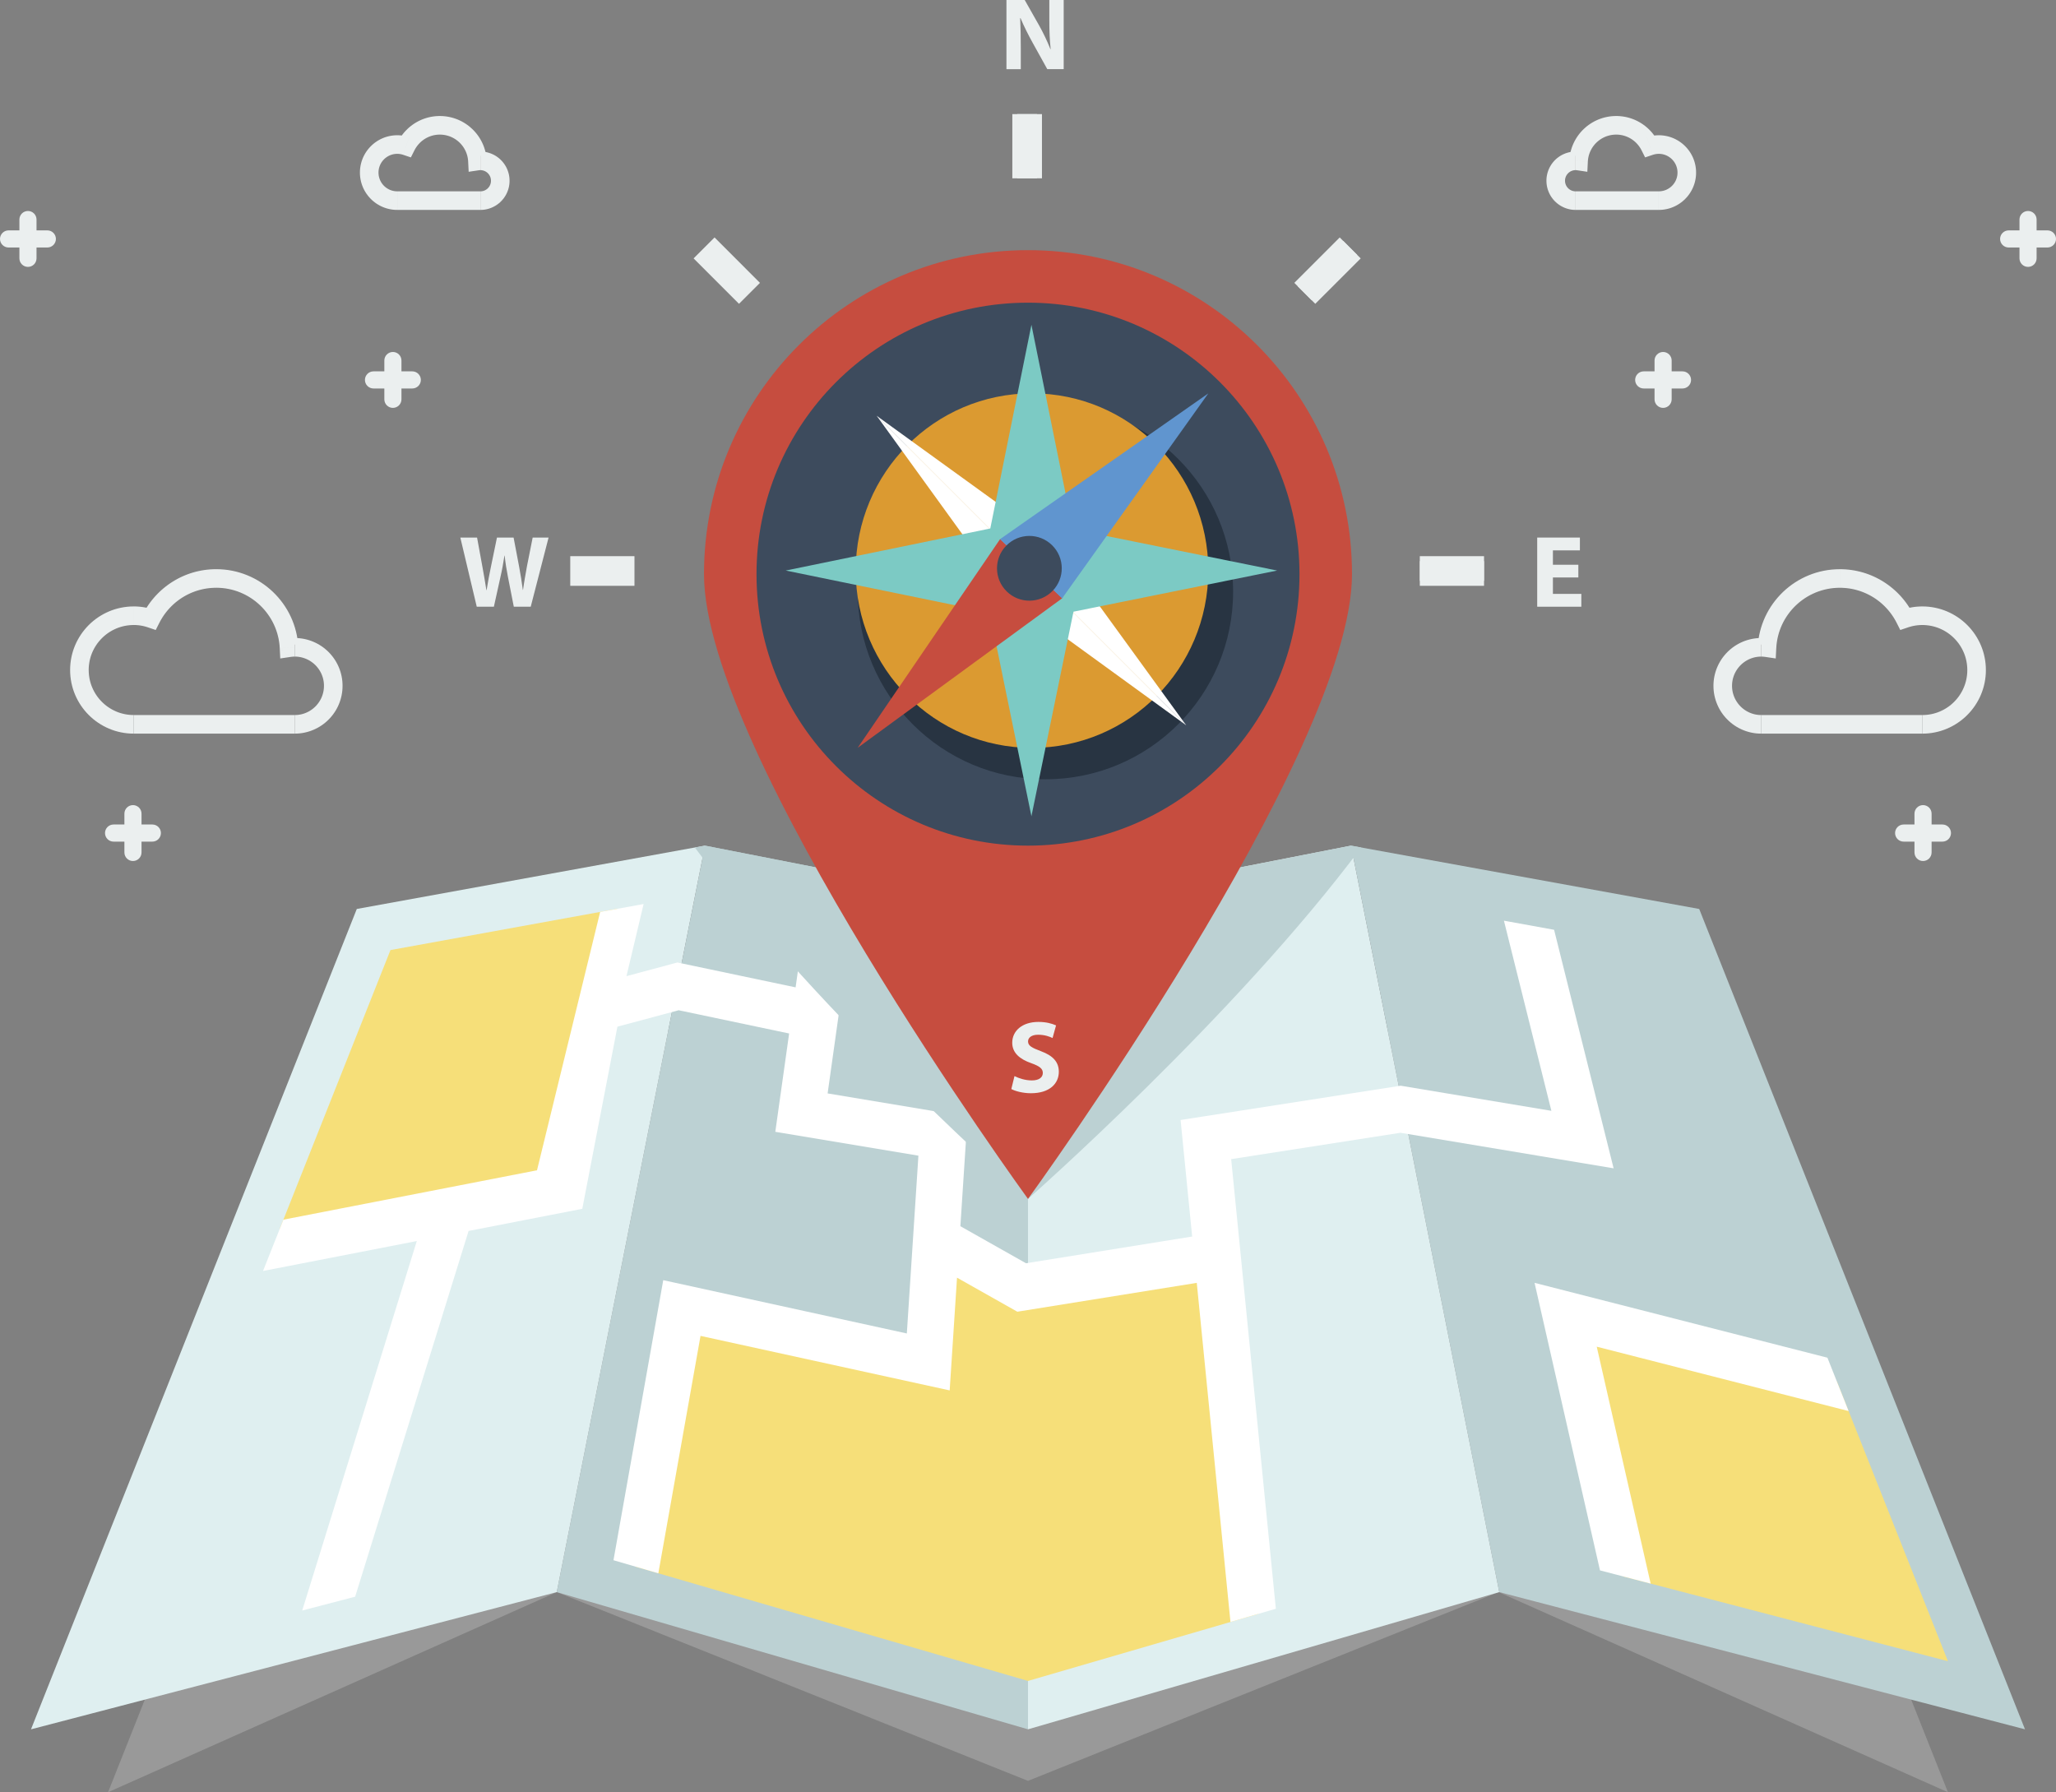 <?xml version="1.0" encoding="UTF-8"?>
<!DOCTYPE svg PUBLIC "-//W3C//DTD SVG 1.1//EN" "http://www.w3.org/Graphics/SVG/1.1/DTD/svg11.dtd">
<!-- Creator: CorelDRAW 2017 -->
<svg xmlns="http://www.w3.org/2000/svg" xml:space="preserve" width="24.282mm" height="21.167mm" version="1.1" style="shape-rendering:geometricPrecision; text-rendering:geometricPrecision; image-rendering:optimizeQuality; fill-rule:evenodd; clip-rule:evenodd"
viewBox="0 0 2428.16 2116.66"
 xmlns:xlink="http://www.w3.org/1999/xlink">
 <rect x="0" y="0" width="2428.16" height="2116.66" fill="#808080" stroke="none"/>
 <defs>
  <style type="text/css">
   <![CDATA[
    .fil7 {fill:#283442;fill-rule:nonzero}
    .fil6 {fill:#3D4B5D;fill-rule:nonzero}
    .fil11 {fill:#6095CF;fill-rule:nonzero}
    .fil10 {fill:#7CCAC4;fill-rule:nonzero}
    .fil2 {fill:#BCD1D3;fill-rule:nonzero}
    .fil5 {fill:#C64D3F;fill-rule:nonzero}
    .fil8 {fill:#DB9A31;fill-rule:nonzero}
    .fil1 {fill:#DFEFF0;fill-rule:nonzero}
    .fil9 {fill:#EBEFEF;fill-rule:nonzero}
    .fil3 {fill:#F6DF79;fill-rule:nonzero}
    .fil4 {fill:white;fill-rule:nonzero}
    .fil0 {fill:#999999;fill-rule:nonzero}
   ]]>
  </style>
 </defs>
 <g id="Layer_x0020_1">
  <g id="_2054817618096">
   <polygon class="fil0" points="657.53,1880.3 127.61,2116.66 461.14,1276.8 832.2,1209.32 1214.08,1284.18 1595.96,1209.32 1967.02,1276.8 2300.55,2116.66 1769.83,1880.3 1214.08,2103.2 "/>
   <polygon class="fil1" points="657.53,1880.3 36.61,2042.36 421.38,1073.5 832.58,998.71 "/>
   <polygon class="fil2" points="657.53,1880.3 1214.08,2042.36 1214.08,1073.5 832.58,998.71 "/>
   <polygon class="fil1" points="1770.63,1880.3 1214.08,2042.36 1214.08,1073.5 1595.58,998.71 "/>
   <polygon class="fil2" points="1770.63,1880.3 2391.55,2042.36 2006.78,1073.5 1595.58,998.71 "/>
   <polygon class="fil3" points="2169.35,1631.53 2169.35,1631.53 1849.65,1584.48 1916.94,1861.77 2300.55,1961.9 "/>
   <polygon class="fil4" points="1885.77,1590.46 2183.24,1666.49 2158.2,1603.45 1812.33,1515.06 1889.61,1854.64 1949.44,1870.26 "/>
   <polygon class="fil3" points="750.68,1850.27 1214.08,1985.21 1486.14,1905.99 1428.62,1483.72 1206.59,1515.06 1108.16,1483.72 1096.28,1603.74 795.92,1563.73 "/>
   <g>
    <polygon class="fil3" points="657.53,1409.76 729.53,1073.23 461.14,1122.04 330.47,1451.09 "/>
   </g>
   <polygon class="fil4" points="1905.7,1379.79 1835.4,1098.1 1776.15,1087.33 1832.2,1311.9 1654.22,1282.24 1394.29,1322.73 1407.97,1460.37 1211.72,1491.92 1134.22,1448.17 1142.65,1318.88 977.43,1291.34 1005.93,1088.61 952,1078.04 939.62,1166.09 799.99,1136.71 739.87,1152.84 760.11,1067.67 708.79,1077 634.21,1382.12 334.69,1440.46 310.63,1501.05 492.26,1465.68 356.91,1902.05 419.43,1885.73 553.41,1453.77 687.69,1427.61 729.18,1212.52 801.54,1193.11 931.97,1220.56 915.64,1336.68 1084.66,1364.85 1070.98,1574.85 783.3,1511.9 724.52,1842.65 777.51,1858.08 827.33,1577.7 1121.58,1642.09 1130.26,1508.95 1201.46,1549.15 1413.4,1515.08 1453.19,1915.58 1506.79,1899.97 1454.03,1368.96 1653.92,1337.82 "/>
   <path class="fil2" d="M1595.58 998.71l-381.5 74.79 -381.5 -74.79 -11.99 2.18c148.58,199.49 393.49,415.05 393.49,415.05 0,0 244.91,-215.56 393.49,-415.05l-11.99 -2.18z"/>
   <g>
    <g>
     <g>
      <path class="fil5" d="M1596.74 678.09c0,211.34 -382.66,737.85 -382.66,737.85 0,0 -382.66,-526.51 -382.66,-737.85 0,-211.34 171.32,-382.66 382.66,-382.66 211.34,0 382.66,171.32 382.66,382.66z"/>
     </g>
     <g>
      <path class="fil6" d="M1534.71 678.09c0,177.08 -143.55,320.62 -320.63,320.62 -177.08,0 -320.63,-143.54 -320.63,-320.62 0,-177.08 143.55,-320.63 320.63,-320.63 177.08,0 320.63,143.55 320.63,320.63z"/>
     </g>
     <g>
      <g>
       <g>
        <path class="fil7" d="M1456.33 698.68c0,122.42 -99.24,221.66 -221.66,221.66 -122.42,0 -221.66,-99.24 -221.66,-221.66 0,-122.42 99.24,-221.66 221.66,-221.66 122.42,0 221.66,99.24 221.66,221.66z"/>
       </g>
      </g>
     </g>
    </g>
   </g>
   <g>
    <g>
     <path class="fil8" d="M1427.02 673.91c0,115.62 -93.22,209.35 -208.2,209.35 -114.99,0 -208.2,-93.73 -208.2,-209.35 0,-115.63 93.21,-209.36 208.2,-209.36 114.98,0 208.2,93.73 208.2,209.36z"/>
     <g>
      <g>
       <path class="fil9" d="M1188.63 81.68l0 -81.68 21.57 0 16.95 29.93c4.85,8.61 9.71,18.78 13.34,28l0.35 0c-1.2,-10.79 -1.58,-21.82 -1.58,-34.06l0 -23.87 16.98 0 0 81.68 -19.38 0 -17.47 -31.51c-4.83,-8.73 -10.18,-19.27 -14.17,-28.84l-0.37 0.12c0.49,10.78 0.73,22.3 0.73,35.63l0 24.6 -16.95 0z"/>
      </g>
      <g>
       <path class="fil9" d="M1198.13 1270.89c4.97,2.54 12.61,5.09 20.48,5.09 8.49,0 12.97,-3.52 12.97,-8.85 0,-5.09 -3.87,-8.01 -13.7,-11.52 -13.57,-4.72 -22.42,-12.23 -22.42,-24.11 0,-13.94 11.65,-24.6 30.91,-24.6 9.21,0 16,1.94 20.84,4.12l-4.13 14.91c-3.25,-1.58 -9.07,-3.89 -17.07,-3.89 -8.01,0 -11.88,3.64 -11.88,7.89 0,5.2 4.6,7.51 15.14,11.51 14.43,5.33 21.21,12.85 21.21,24.35 0,13.7 -10.54,25.33 -32.95,25.33 -9.34,0 -18.55,-2.42 -23.15,-4.96l3.75 -15.27z"/>
      </g>
      <g>
       <path class="fil9" d="M563.05 716.54l-19.39 -81.68 19.76 0 6.17 33.69c1.83,9.69 3.53,20.24 4.86,28.47l0.24 0c1.33,-8.84 3.27,-18.65 5.33,-28.72l6.91 -33.44 19.63 0 6.54 34.42c1.83,9.57 3.16,18.3 4.37,27.38l0.24 0c1.21,-9.08 3.03,-18.66 4.73,-28.36l6.66 -33.44 18.78 0 -21.08 81.68 -19.99 0 -6.91 -35.15c-1.58,-8.24 -2.91,-15.87 -3.88,-25.2l-0.25 0c-1.45,9.21 -2.78,16.96 -4.72,25.2l-7.76 35.15 -20.24 0z"/>
      </g>
      <g>
       <polygon class="fil9" points="1864.05,682 1834.01,682 1834.01,701.39 1867.57,701.39 1867.57,716.54 1815.46,716.54 1815.46,634.86 1865.88,634.86 1865.88,650 1834.01,650 1834.01,666.97 1864.05,666.97 "/>
      </g>
     </g>
     <g>
      <g>
       <polygon class="fil9" points="1224.74,210.6 1201.4,210.6 1201.4,134.76 1224.74,134.76 "/>
      </g>
      <g>
       <polygon class="fil9" points="1230.57,210.6 1195.57,210.6 1195.57,134.76 1230.57,134.76 "/>
      </g>
      <g>
       <g>
        <polygon class="fil9" points="1752.66,686.02 1676.82,686.02 1676.82,662.69 1752.66,662.69 "/>
       </g>
       <g>
        <polygon class="fil9" points="1752.66,691.85 1676.82,691.85 1676.82,656.85 1752.66,656.85 "/>
       </g>
       <g>
        <polygon class="fil9" points="749.32,691.85 673.48,691.85 673.48,656.85 749.32,656.85 "/>
       </g>
      </g>
      <g>
       <g>
        <polygon class="fil9" points="1549.24,354.68 1532.74,338.18 1586.37,284.55 1602.86,301.05 "/>
       </g>
       <g>
        <polygon class="fil9" points="1553.36,358.8 1528.62,334.06 1582.24,280.43 1606.99,305.17 "/>
       </g>
       <g>
        <g>
         <polygon class="fil9" points="872.77,358.8 819.15,305.17 843.9,280.43 897.52,334.06 "/>
        </g>
       </g>
      </g>
     </g>
     <g>
      <g>
       <g>
        <g>
         <g>
          <polygon class="fil4" points="1400.93,491.05 1218.09,623.79 1243.14,648.84 "/>
         </g>
         <g>
          <polygon class="fil4" points="1191.33,700.65 1166.28,675.6 1035.37,856.6 "/>
         </g>
         <g>
          <polygon class="fil4" points="1400.89,491.01 1268.15,673.85 1243.1,648.8 "/>
         </g>
         <g>
          <polygon class="fil4" points="1191.29,700.61 1216.34,725.66 1035.34,856.57 "/>
         </g>
        </g>
        <g>
         <g>
          <polygon class="fil4" points="1400.89,856.6 1268.15,673.76 1243.1,698.81 "/>
         </g>
         <g>
          <polygon class="fil4" points="1191.29,647 1216.34,621.95 1035.34,491.05 "/>
         </g>
         <g>
          <polygon class="fil4" points="1400.93,856.57 1218.09,723.82 1243.14,698.77 "/>
         </g>
         <g>
          <polygon class="fil4" points="1191.33,646.96 1166.28,672.01 1035.37,491.01 "/>
         </g>
        </g>
       </g>
       <polygon class="fil10" points="1508.02,673.87 1508.41,673.87 1508.21,673.81 1508.41,673.75 1508.02,673.75 1266.98,624.96 1218.19,383.91 1218.19,383.53 1218.13,383.72 1218.07,383.53 1218.07,383.91 1169.54,624.15 928.24,673.75 927.86,673.75 928.05,673.81 927.86,673.87 928.24,673.87 1168.74,723.2 1218.07,963.7 1218.07,964.08 1218.13,963.89 1218.19,964.08 1218.19,963.7 1267.79,722.4 "/>
      </g>
      <g>
       <g>
        <polygon class="fil5" points="1181.18,636.61 1254.54,706.5 1012.92,883.17 "/>
        <polygon class="fil11" points="1254.39,706.66 1181.03,636.76 1427.02,464.61 "/>
       </g>
       <path class="fil6" d="M1188.42 644.39c14.79,-15.08 39,-15.31 54.08,-0.51 15.07,14.79 15.3,39 0.5,54.08 -14.79,15.07 -39,15.3 -54.07,0.51 -15.08,-14.79 -15.31,-39.01 -0.51,-54.08z"/>
      </g>
     </g>
    </g>
   </g>
   <g>
    <g>
     <path class="fil9" d="M179.94 973.75l-12.8 0 0 -12.8c0,-5.58 -4.53,-10.11 -10.11,-10.11 -5.58,0 -10.11,4.53 -10.11,10.11l0 12.8 -12.8 0c-5.58,0 -10.1,4.52 -10.1,10.11 0,5.58 4.52,10.11 10.1,10.11l12.8 0 0 12.79c0,5.59 4.53,10.11 10.11,10.11 5.58,0 10.11,-4.52 10.11,-10.11l0 -12.79 12.8 0c5.58,0 10.11,-4.53 10.11,-10.11 0,-5.59 -4.53,-10.11 -10.11,-10.11z"/>
     <path class="fil9" d="M486.92 438.58l-12.79 0 0 -12.79c0,-5.59 -4.53,-10.11 -10.11,-10.11 -5.58,0 -10.11,4.52 -10.11,10.11l0 12.79 -12.8 0c-5.58,0 -10.11,4.53 -10.11,10.11 0,5.59 4.53,10.11 10.11,10.11l12.8 0 0 12.8c0,5.58 4.53,10.11 10.11,10.11 5.58,0 10.11,-4.53 10.11,-10.11l0 -12.8 12.79 0c5.59,0 10.12,-4.52 10.12,-10.11 0,-5.58 -4.53,-10.11 -10.12,-10.11z"/>
     <path class="fil9" d="M55.92 272.08l-12.79 0 0 -12.8c0,-5.58 -4.53,-10.11 -10.11,-10.11 -5.58,0 -10.11,4.53 -10.11,10.11l0 12.8 -12.8 0c-5.58,0 -10.11,4.52 -10.11,10.11 0,5.58 4.53,10.11 10.11,10.11l12.8 0 0 12.79c0,5.59 4.53,10.11 10.11,10.11 5.58,0 10.11,-4.52 10.11,-10.11l0 -12.79 12.79 0c5.59,0 10.11,-4.53 10.11,-10.11 0,-5.59 -4.52,-10.11 -10.11,-10.11z"/>
    </g>
    <g>
     <path class="fil9" d="M2248.22 973.75l12.8 0 0 -12.8c0,-5.58 4.53,-10.11 10.11,-10.11 5.58,0 10.11,4.53 10.11,10.11l0 12.8 12.8 0c5.58,0 10.11,4.52 10.11,10.11 0,5.58 -4.53,10.11 -10.11,10.11l-12.8 0 0 12.79c0,5.59 -4.53,10.11 -10.11,10.11 -5.58,0 -10.11,-4.52 -10.11,-10.11l0 -12.79 -12.8 0c-5.58,0 -10.11,-4.53 -10.11,-10.11 0,-5.59 4.53,-10.11 10.11,-10.11z"/>
     <path class="fil9" d="M1941.23 438.58l12.8 0 0 -12.79c0,-5.59 4.53,-10.11 10.11,-10.11 5.58,0 10.11,4.52 10.11,10.11l0 12.79 12.8 0c5.58,0 10.11,4.53 10.11,10.11 0,5.59 -4.53,10.11 -10.11,10.11l-12.8 0 0 12.8c0,5.58 -4.53,10.11 -10.11,10.11 -5.58,0 -10.11,-4.53 -10.11,-10.11l0 -12.8 -12.8 0c-5.58,0 -10.1,-4.52 -10.1,-10.11 0,-5.58 4.52,-10.11 10.1,-10.11z"/>
     <path class="fil9" d="M2372.24 272.08l12.79 0 0 -12.8c0,-5.58 4.53,-10.11 10.11,-10.11 5.58,0 10.11,4.53 10.11,10.11l0 12.8 12.8 0c5.58,0 10.11,4.52 10.11,10.11 0,5.58 -4.53,10.11 -10.11,10.11l-12.8 0 0 12.79c0,5.59 -4.53,10.11 -10.11,10.11 -5.58,0 -10.11,-4.52 -10.11,-10.11l0 -12.79 -12.79 0c-5.59,0 -10.11,-4.53 -10.11,-10.11 0,-5.59 4.52,-10.11 10.11,-10.11z"/>
    </g>
   </g>
   <g>
    <g>
     <g>
      <path class="fil9" d="M330.39 765.56l21.92 -1.08 -12.58 -10.31 0.24 -0.04 0.2 -0.03 0.25 -0.03 0.21 -0.03 0.46 -0.07 0.18 -0.01 -0.06 0 0.5 -0.07 0.47 -0.05 -0.05 0.01 0.21 -0.03 0.47 -0.05 0.21 -0.02 0.21 -0.02 0.21 -0.02 0.21 -0.02 0.47 -0.04 0.21 -0.01 0.21 -0.02 0.23 -0.01 0.22 -0.02 0.45 -0.02 0.21 -0.01 0.21 -0.01 0.22 -0.01 0.47 -0.02 0.21 0 0.21 -0.01 0.22 0 0.21 -0.01 0.48 0 0.21 0 0 21.94 -0.21 0 0.04 0 -0.21 0.01 -0.22 0 -0.21 0.01 -0.21 0 0.03 0 -0.2 0.01 -0.21 0.01 -0.21 0.01 0.03 0 -0.22 0.02 -0.19 0.01 -0.21 0.02 -0.21 0.01 0.05 0 -0.21 0.02 -0.21 0.02 -0.21 0.02 -0.21 0.02 0.05 -0.01 -0.21 0.03 -0.47 0.05 0.05 -0.01 0.08 -0.01 -0.46 0.06 -0.24 0.03 0.04 -0.01 -0.21 0.03 -0.17 0.03 -0.2 0.03 -0.18 0.02 -12.58 -10.31zm12.58 10.31l-11.99 1.79 -0.59 -12.1 12.58 10.31zm-87.63 -81.71l0 -21.94 0 0 4.84 0.12 4.76 0.35 4.74 0.57 4.64 0.81 4.58 1.02 4.47 1.24 4.4 1.43 4.32 1.66 4.18 1.83 4.09 2.02 3.99 2.21 3.86 2.39 3.74 2.55 3.61 2.73 3.49 2.89 3.33 3.04 3.19 3.19 3.04 3.34 2.88 3.48 2.73 3.6 2.56 3.75 2.39 3.86 2.21 3.99 2.02 4.09 1.84 4.2 1.64 4.31 1.44 4.39 1.23 4.49 1.02 4.57 0.81 4.64 0.58 4.72 0.35 4.78 -21.92 1.08 -0.27 -3.7 -0.46 -3.66 -0.61 -3.6 -0.8 -3.53 -0.95 -3.47 -1.12 -3.39 -1.26 -3.33 -1.42 -3.24 -1.56 -3.17 -1.71 -3.07 -1.85 -3 -1.98 -2.89 -2.11 -2.8 -2.24 -2.7 -2.36 -2.58 -2.47 -2.47 -2.59 -2.36 -2.69 -2.25 -2.79 -2.09 -2.9 -1.99 -3 -1.85 -3.07 -1.71 -3.17 -1.56 -3.26 -1.43 -3.3 -1.26 -3.4 -1.11 -3.47 -0.96 -3.52 -0.78 -3.6 -0.63 -3.64 -0.45 -3.72 -0.27 -3.76 -0.1 0 0zm-80.45 46.83l7.04 -20.8 -13.32 5.46 1.55 -2.95 1.64 -2.88 1.74 -2.81 1.83 -2.76 1.92 -2.68 2.01 -2.62 2.09 -2.54 2.18 -2.49 2.27 -2.39 2.31 -2.3 2.42 -2.25 2.51 -2.16 2.56 -2.07 2.61 -1.98 2.72 -1.91 2.78 -1.8 2.81 -1.71 2.9 -1.63 2.96 -1.52 3.01 -1.42 3.08 -1.33 3.12 -1.22 3.18 -1.12 3.24 -1.01 3.27 -0.89 3.3 -0.77 3.36 -0.68 3.42 -0.55 3.44 -0.43 3.47 -0.32 3.5 -0.18 3.53 -0.06 0 21.94 -2.75 0.06 -2.72 0.14 -2.69 0.24 -2.66 0.33 -2.62 0.43 -2.6 0.52 -2.58 0.61 -2.53 0.69 -2.48 0.77 -2.44 0.86 -2.42 0.94 -2.38 1.03 -2.33 1.1 -2.28 1.18 -2.24 1.25 -2.21 1.33 -2.14 1.4 -2.08 1.47 -2.05 1.54 -2 1.61 -1.91 1.66 -1.86 1.73 -1.83 1.82 -1.75 1.85 -1.68 1.91 -1.63 1.98 -1.55 2.02 -1.48 2.08 -1.43 2.14 -1.34 2.19 -1.28 2.22 -1.19 2.27 -13.32 5.46zm13.32 -5.46l-4.3 8.51 -9.02 -3.05 13.32 -5.46zm-30.3 2.62l0 -21.94 0 0 0.75 0 0.84 0.01 0.83 0.02 0.75 0.04 0.75 0.03 0.75 0.05 0.83 0.05 0.83 0.07 0.65 0.06 0.74 0.07 0.83 0.09 0.81 0.1 0.74 0.1 0.74 0.1 0.8 0.13 0.73 0.12 0.74 0.13 0.74 0.14 0.71 0.13 0.8 0.17 0.73 0.16 0.73 0.16 0.78 0.19 0.71 0.18 0.72 0.18 0.7 0.2 0.72 0.19 0.69 0.21 0.7 0.2 0.82 0.25 0.67 0.23 0.69 0.22 -7.04 20.8 -0.53 -0.18 -0.53 -0.17 -0.4 -0.13 -0.54 -0.16 -0.53 -0.15 -0.52 -0.15 -0.54 -0.14 -0.52 -0.14 -0.55 -0.14 -0.46 -0.11 -0.53 -0.12 -0.53 -0.12 -0.48 -0.09 -0.55 -0.11 -0.54 -0.1 -0.54 -0.09 -0.57 -0.1 -0.48 -0.07 -0.56 -0.08 -0.56 -0.08 -0.49 -0.06 -0.47 -0.05 -0.58 -0.05 -0.65 -0.06 -0.49 -0.05 -0.49 -0.03 -0.59 -0.03 -0.57 -0.03 -0.59 -0.02 -0.51 -0.02 -0.5 -0.01 -0.59 0 0 0zm-53.16 53.16l-21.94 0 0 0 0.09 -3.85 0.29 -3.83 0.48 -3.73 0.66 -3.71 0.84 -3.63 1.01 -3.57 1.19 -3.51 1.35 -3.42 1.5 -3.32 1.66 -3.23 1.81 -3.14 1.94 -3.04 2.11 -2.97 2.23 -2.83 2.35 -2.73 2.49 -2.59 2.59 -2.49 2.73 -2.35 2.83 -2.23 2.97 -2.11 3.04 -1.94 3.14 -1.81 3.23 -1.66 3.32 -1.5 3.42 -1.35 3.51 -1.19 3.57 -1.01 3.63 -0.84 3.71 -0.66 3.73 -0.48 3.83 -0.29 3.85 -0.09 0 21.94 -2.75 0.07 -2.69 0.21 -2.67 0.34 -2.61 0.46 -2.57 0.6 -2.53 0.71 -2.45 0.83 -2.4 0.95 -2.36 1.08 -2.29 1.16 -2.24 1.29 -2.16 1.38 -2.07 1.47 -2.01 1.59 -1.93 1.67 -1.85 1.77 -1.77 1.85 -1.67 1.93 -1.59 2.01 -1.47 2.07 -1.38 2.16 -1.29 2.24 -1.16 2.29 -1.08 2.36 -0.95 2.4 -0.83 2.45 -0.71 2.53 -0.6 2.57 -0.46 2.61 -0.34 2.67 -0.21 2.69 -0.07 2.75 0 0zm53.16 53.17l0 21.94 -3.85 -0.09 -3.83 -0.29 -3.73 -0.48 -3.71 -0.66 -3.63 -0.84 -3.57 -1.01 -3.51 -1.19 -3.42 -1.35 -3.32 -1.5 -3.23 -1.66 -3.16 -1.82 -3.02 -1.94 -2.96 -2.09 -2.84 -2.24 -2.73 -2.35 -2.6 -2.5 -2.48 -2.59 -2.35 -2.72 -2.23 -2.84 -2.11 -2.95 -1.94 -3.05 -1.81 -3.14 -1.66 -3.24 -1.51 -3.33 -1.34 -3.41 -1.19 -3.5 -1.01 -3.57 -0.84 -3.63 -0.66 -3.71 -0.48 -3.75 -0.29 -3.82 -0.09 -3.85 21.94 0 0.07 2.75 0.21 2.7 0.34 2.67 0.46 2.61 0.6 2.57 0.71 2.51 0.83 2.46 0.96 2.41 1.07 2.37 1.16 2.28 1.29 2.24 1.38 2.15 1.47 2.07 1.59 2.02 1.67 1.92 1.78 1.87 1.84 1.76 1.93 1.67 2 1.58 2.08 1.47 2.18 1.4 2.22 1.28 2.29 1.16 2.36 1.08 2.4 0.95 2.45 0.83 2.53 0.71 2.57 0.6 2.61 0.46 2.67 0.34 2.69 0.21 2.75 0.07z"/>
     </g>
     <g>
      <polygon class="fil9" points="348.09,866.42 157.91,866.42 157.91,844.48 348.09,844.48 "/>
     </g>
     <g>
      <path class="fil9" d="M382.61 809.96l21.94 0 0 0 -0.07 2.88 -0.21 2.86 -0.36 2.85 -0.5 2.78 -0.63 2.73 -0.76 2.69 -0.89 2.62 -1.01 2.56 -1.14 2.53 -1.24 2.41 -1.36 2.38 -1.49 2.3 -1.56 2.21 -1.67 2.11 -1.77 2.05 -1.87 1.96 -1.95 1.87 -2.06 1.78 -2.12 1.67 -2.22 1.58 -2.29 1.46 -2.37 1.37 -2.45 1.24 -2.48 1.12 -2.58 1.03 -2.62 0.88 -2.67 0.76 -2.75 0.64 -2.78 0.5 -2.85 0.36 -2.86 0.21 -2.88 0.07 0 -21.94 1.8 -0.05 1.76 -0.13 1.71 -0.22 1.7 -0.3 1.65 -0.38 1.65 -0.48 1.6 -0.54 1.56 -0.61 1.54 -0.7 1.49 -0.76 1.43 -0.83 1.41 -0.9 1.34 -0.96 1.32 -1.03 1.24 -1.08 1.21 -1.15 1.13 -1.18 1.09 -1.27 1.03 -1.31 0.98 -1.37 0.89 -1.38 0.82 -1.44 0.78 -1.51 0.68 -1.49 0.61 -1.58 0.55 -1.6 0.46 -1.63 0.39 -1.67 0.3 -1.7 0.22 -1.71 0.13 -1.76 0.05 -1.8 0 0zm-34.52 -34.52l0 -21.94 2.88 0.07 2.86 0.21 2.85 0.36 2.78 0.5 2.75 0.64 2.67 0.76 2.62 0.88 2.58 1.03 2.48 1.12 2.45 1.24 2.37 1.37 2.29 1.46 2.22 1.58 2.12 1.67 2.04 1.77 1.97 1.87 1.88 1.98 1.76 2.04 1.67 2.11 1.56 2.21 1.49 2.3 1.36 2.38 1.24 2.41 1.14 2.53 1.01 2.56 0.89 2.62 0.76 2.69 0.63 2.73 0.5 2.78 0.36 2.85 0.21 2.86 0.07 2.88 -21.94 0 -0.05 -1.8 -0.13 -1.76 -0.22 -1.71 -0.3 -1.7 -0.39 -1.67 -0.46 -1.63 -0.55 -1.6 -0.61 -1.58 -0.68 -1.49 -0.78 -1.51 -0.82 -1.44 -0.89 -1.38 -0.98 -1.37 -1.03 -1.31 -1.1 -1.28 -1.12 -1.18 -1.19 -1.13 -1.26 -1.09 -1.32 -1.03 -1.34 -0.96 -1.41 -0.9 -1.43 -0.83 -1.49 -0.76 -1.54 -0.7 -1.56 -0.61 -1.6 -0.54 -1.65 -0.48 -1.65 -0.38 -1.7 -0.3 -1.71 -0.22 -1.76 -0.13 -1.8 -0.05z"/>
     </g>
     <g>
      <path class="fil9" d="M552.9 190.78l21.92 -1.08 -12.58 -10.31 0.18 -0.03 0.1 -0.01 0.18 -0.03 0.11 -0.01 0.04 -0.01 0.61 -0.08 -0.33 0.05 0.04 -0.01 0.61 -0.08 0.16 -0.01 -0.38 0.05 0.11 -0.02 0.55 -0.07 0.1 -0.01 0.16 -0.01 0.11 -0.01 0.11 -0.01 0.11 -0.01 0.6 -0.04 0.11 0 -0.38 0.02 0.58 -0.04 0.1 0 0.13 -0.01 0.11 0 0.13 -0.01 0.6 -0.01 -0.39 0.01 0.11 -0.01 0.61 -0.01 0.11 0 0.11 0 0 21.94 -0.11 0 -0.11 0 0.39 -0.01 -0.11 0.01 -0.61 0.01 0.36 -0.01 -0.09 0.01 -0.11 0 -0.09 0.01 -0.1 0 0.36 -0.02 -0.6 0.04 -0.11 0 0.38 -0.02 -0.11 0.01 -0.11 0.01 -0.11 0.01 -0.06 0.01 -0.1 0.01 0.33 -0.05 -0.11 0.02 -0.6 0.07 -0.06 0.01 0.41 -0.06 -0.18 0.03 -0.55 0.07 0.41 -0.06 -0.18 0.03 -0.11 0.01 -0.04 0.01 -0.1 0.01 -0.04 0.01 -12.58 -10.31zm12.58 10.31l-11.98 1.79 -0.6 -12.1 12.58 10.31zm-46.03 -42.13l0 -21.94 0 0 2.77 0.06 2.72 0.21 2.67 0.32 2.68 0.47 2.6 0.58 2.56 0.7 2.51 0.83 2.46 0.93 2.4 1.05 2.35 1.16 2.26 1.26 2.23 1.37 2.11 1.46 2.07 1.54 1.99 1.67 1.89 1.72 1.82 1.81 1.75 1.92 1.65 1.99 1.55 2.05 1.46 2.14 1.37 2.22 1.25 2.26 1.15 2.33 1.06 2.41 0.94 2.46 0.82 2.51 0.71 2.57 0.58 2.62 0.45 2.63 0.34 2.7 0.2 2.73 -21.92 1.08 -0.12 -1.65 -0.2 -1.62 -0.29 -1.63 -0.34 -1.56 -0.43 -1.53 -0.5 -1.53 -0.56 -1.48 -0.62 -1.43 -0.71 -1.41 -0.77 -1.4 -0.81 -1.32 -0.88 -1.28 -0.95 -1.25 -0.99 -1.21 -1.05 -1.14 -1.1 -1.11 -1.17 -1.06 -1.19 -0.99 -1.25 -0.94 -1.31 -0.9 -1.31 -0.81 -1.38 -0.76 -1.41 -0.7 -1.44 -0.63 -1.48 -0.57 -1.51 -0.49 -1.54 -0.42 -1.58 -0.36 -1.58 -0.27 -1.65 -0.2 -1.66 -0.13 -1.67 -0.04 0 0zm-43.23 23.9l7.02 -20.8 -13.31 5.46 0.88 -1.68 0.94 -1.65 1.01 -1.63 1.04 -1.56 1.09 -1.52 1.14 -1.49 1.19 -1.46 1.26 -1.42 1.27 -1.34 1.33 -1.32 1.38 -1.29 1.43 -1.24 1.48 -1.19 1.48 -1.12 1.53 -1.08 1.61 -1.05 1.64 -0.98 1.63 -0.91 1.68 -0.87 1.71 -0.81 1.75 -0.76 1.81 -0.7 1.81 -0.64 1.84 -0.57 1.86 -0.51 1.93 -0.46 1.93 -0.38 1.92 -0.3 1.96 -0.25 1.97 -0.18 1.99 -0.11 2.03 -0.03 0 21.94 -1.21 0.03 -1.23 0.07 -1.21 0.1 -1.18 0.15 -1.2 0.2 -1.15 0.22 -1.11 0.26 -1.12 0.31 -1.12 0.35 -1.09 0.38 -1.07 0.42 -1.05 0.46 -1.05 0.49 -1.02 0.53 -1.03 0.57 -0.96 0.58 -0.93 0.61 -0.93 0.66 -0.94 0.7 -0.88 0.71 -0.85 0.74 -0.82 0.75 -0.81 0.82 -0.81 0.86 -0.74 0.84 -0.71 0.86 -0.7 0.91 -0.67 0.94 -0.64 0.96 -0.59 0.95 -0.56 0.99 -0.54 1.02 -13.31 5.46zm13.31 -5.46l-4.29 8.5 -9.02 -3.04 13.31 -5.46zm-20.38 4.27l0 -21.94 0 0 0.51 0 0.5 0.01 0.35 0.01 0.5 0.02 0.5 0.02 0.35 0.02 0.5 0.03 0.5 0.05 0.36 0.03 0.49 0.04 0.48 0.06 0.52 0.06 0.33 0.05 0.5 0.07 0.51 0.08 0.33 0.05 0.49 0.09 0.33 0.06 0.49 0.09 0.49 0.1 0.52 0.12 0.35 0.08 0.29 0.07 0.64 0.15 0.36 0.1 0.32 0.08 0.51 0.15 0.47 0.13 0.47 0.15 0.31 0.1 0.32 0.1 0.5 0.16 -7.02 20.8 -0.12 -0.04 -0.32 -0.1 -0.31 -0.1 -0.17 -0.05 -0.15 -0.05 -0.13 -0.03 -0.32 -0.08 -0.28 -0.08 -0.02 -0.01 -0.35 -0.07 -0.29 -0.08 -0.14 -0.02 -0.17 -0.04 -0.17 -0.03 -0.33 -0.06 -0.17 -0.03 -0.33 -0.05 -0.15 -0.04 -0.18 -0.01 -0.33 -0.05 -0.16 -0.02 -0.2 -0.02 -0.17 -0.02 -0.32 -0.03 -0.18 -0.01 -0.18 -0.01 -0.35 -0.02 -0.18 -0.02 -0.18 0 -0.35 -0.01 -0.18 -0.01 -0.19 0 0 0zm-22.14 22.14l-21.94 0 0 0 0.05 -2.25 0.17 -2.24 0.28 -2.2 0.39 -2.18 0.5 -2.15 0.59 -2.09 0.69 -2.02 0.78 -2.02 0.9 -1.98 0.97 -1.88 1.05 -1.84 1.17 -1.82 1.23 -1.72 1.29 -1.65 1.4 -1.61 1.45 -1.52 1.52 -1.45 1.61 -1.4 1.67 -1.31 1.7 -1.2 1.8 -1.17 1.87 -1.06 1.86 -0.96 1.96 -0.89 2.03 -0.8 2.03 -0.69 2.1 -0.6 2.16 -0.49 2.17 -0.39 2.19 -0.28 2.25 -0.17 2.25 -0.05 0 21.94 -1.15 0.03 -1.13 0.09 -1.11 0.14 -1.09 0.19 -1.06 0.25 -1.04 0.3 -1.05 0.35 -0.97 0.38 -0.98 0.45 -0.98 0.5 -0.91 0.52 -0.88 0.57 -0.9 0.64 -0.83 0.65 -0.79 0.68 -0.78 0.75 -0.75 0.78 -0.68 0.79 -0.67 0.85 -0.63 0.88 -0.55 0.86 -0.53 0.94 -0.51 0.98 -0.42 0.94 -0.4 1 -0.35 1.06 -0.31 1.05 -0.24 1.05 -0.19 1.08 -0.14 1.12 -0.09 1.12 -0.03 1.15 0 0zm22.14 22.15l0 21.94 -2.25 -0.05 -2.25 -0.17 -2.19 -0.28 -2.17 -0.39 -2.16 -0.49 -2.1 -0.6 -2.03 -0.69 -2.03 -0.8 -1.96 -0.89 -1.89 -0.97 -1.84 -1.06 -1.78 -1.14 -1.72 -1.22 -1.67 -1.31 -1.61 -1.4 -1.52 -1.45 -1.45 -1.52 -1.4 -1.61 -1.29 -1.65 -1.24 -1.74 -1.16 -1.81 -1.04 -1.81 -0.98 -1.91 -0.9 -1.98 -0.78 -2 -0.69 -2.03 -0.6 -2.1 -0.49 -2.16 -0.39 -2.17 -0.28 -2.19 -0.17 -2.25 -0.05 -2.25 21.94 0 0.03 1.15 0.09 1.13 0.14 1.11 0.19 1.09 0.25 1.06 0.3 1.04 0.35 1.05 0.4 1 0.42 0.96 0.5 0.95 0.54 0.95 0.56 0.89 0.62 0.86 0.67 0.85 0.68 0.79 0.75 0.78 0.78 0.75 0.79 0.68 0.83 0.65 0.88 0.62 0.9 0.58 0.94 0.54 0.95 0.49 0.98 0.45 0.97 0.38 1.05 0.35 1.04 0.3 1.06 0.25 1.09 0.19 1.11 0.14 1.13 0.09 1.15 0.03z"/>
     </g>
     <g>
      <polygon class="fil9" points="567.34,247.9 469.15,247.9 469.15,225.96 567.34,225.96 "/>
     </g>
     <g>
      <path class="fil9" d="M579.85 213.44l21.94 0 0 0 -0.04 1.76 -0.13 1.75 -0.22 1.75 -0.31 1.68 -0.38 1.67 -0.46 1.6 -0.53 1.6 -0.64 1.61 -0.68 1.51 -0.77 1.52 -0.85 1.45 -0.87 1.36 -0.95 1.35 -1.05 1.33 -1.07 1.24 -1.12 1.17 -1.18 1.13 -1.29 1.13 -1.3 1.01 -1.31 0.94 -1.45 0.93 -1.45 0.82 -1.45 0.74 -1.54 0.7 -1.57 0.62 -1.58 0.53 -1.65 0.48 -1.67 0.38 -1.68 0.31 -1.75 0.22 -1.75 0.13 -1.76 0.04 0 -21.94 0.66 -0.02 0.63 -0.05 0.61 -0.08 0.62 -0.11 0.61 -0.14 0.57 -0.16 0.6 -0.21 0.57 -0.22 0.54 -0.24 0.57 -0.3 0.53 -0.3 0.45 -0.29 0.53 -0.38 0.48 -0.37 0.41 -0.35 0.44 -0.43 0.44 -0.47 0.41 -0.46 0.35 -0.45 0.35 -0.49 0.35 -0.54 0.29 -0.51 0.27 -0.52 0.26 -0.57 0.2 -0.51 0.19 -0.6 0.18 -0.62 0.14 -0.61 0.11 -0.62 0.08 -0.61 0.05 -0.63 0.02 -0.66 0 0zm-12.51 -12.52l0 -21.94 1.76 0.04 1.75 0.13 1.75 0.22 1.68 0.31 1.67 0.38 1.65 0.48 1.58 0.53 1.57 0.62 1.54 0.7 1.45 0.74 1.45 0.82 1.45 0.93 1.31 0.94 1.3 1.01 1.29 1.13 1.18 1.13 1.12 1.17 1.07 1.24 1.05 1.33 0.95 1.35 0.87 1.36 0.85 1.45 0.77 1.52 0.68 1.51 0.64 1.61 0.53 1.6 0.46 1.6 0.38 1.67 0.31 1.68 0.22 1.75 0.13 1.75 0.04 1.76 -21.94 0 -0.02 -0.66 -0.05 -0.63 -0.08 -0.61 -0.11 -0.62 -0.14 -0.61 -0.18 -0.62 -0.19 -0.6 -0.2 -0.51 -0.26 -0.57 -0.27 -0.52 -0.29 -0.51 -0.35 -0.54 -0.35 -0.49 -0.35 -0.45 -0.41 -0.46 -0.44 -0.47 -0.44 -0.43 -0.41 -0.35 -0.48 -0.37 -0.53 -0.38 -0.45 -0.29 -0.53 -0.3 -0.57 -0.3 -0.54 -0.24 -0.57 -0.22 -0.6 -0.21 -0.57 -0.16 -0.61 -0.14 -0.62 -0.11 -0.61 -0.08 -0.63 -0.05 -0.66 -0.02z"/>
     </g>
    </g>
    <g>
     <g>
      <path class="fil9" d="M2075.85 764.48l21.92 1.08 -12.58 10.31 -0.18 -0.02 -0.2 -0.03 -0.17 -0.03 -0.21 -0.03 0.04 0.01 -0.24 -0.03 -0.46 -0.06 0.08 0.01 0.05 0.01 -0.47 -0.05 -0.21 -0.03 0.05 0.01 -0.21 -0.02 -0.21 -0.02 -0.21 -0.02 -0.21 -0.02 0.05 0 -0.21 -0.01 -0.21 -0.02 -0.19 -0.01 -0.22 -0.02 0.03 0 -0.21 -0.01 -0.21 -0.01 -0.2 -0.01 0.03 0 -0.21 0 -0.21 -0.01 -0.22 0 -0.21 -0.01 0.04 0 -0.21 0 0 -21.94 0.21 0 0.48 0 0.21 0.01 0.22 0 0.21 0.01 0.21 0 0.47 0.02 0.22 0.01 0.21 0.01 0.21 0.01 0.45 0.02 0.22 0.02 0.23 0.01 0.21 0.02 0.21 0.01 0.47 0.04 0.21 0.02 0.21 0.02 0.21 0.02 0.21 0.02 0.47 0.05 0.21 0.03 -0.05 -0.01 0.47 0.05 0.5 0.07 -0.06 0 0.18 0.01 0.46 0.07 0.21 0.03 0.25 0.03 0.2 0.03 0.24 0.04 -12.58 10.31zm21.92 1.08l-0.59 12.1 -11.99 -1.79 12.58 -10.31zm75.06 -93.34l0 21.94 0 0 -3.76 0.1 -3.72 0.27 -3.64 0.45 -3.6 0.63 -3.53 0.78 -3.47 0.96 -3.39 1.11 -3.32 1.26 -3.25 1.43 -3.17 1.56 -3.07 1.71 -3 1.85 -2.9 1.99 -2.79 2.09 -2.69 2.25 -2.59 2.36 -2.47 2.47 -2.36 2.58 -2.24 2.7 -2.11 2.8 -1.98 2.89 -1.85 3 -1.71 3.07 -1.56 3.17 -1.42 3.24 -1.26 3.33 -1.12 3.39 -0.95 3.47 -0.8 3.53 -0.61 3.6 -0.46 3.66 -0.27 3.7 -21.92 -1.08 0.35 -4.78 0.58 -4.72 0.81 -4.64 1.02 -4.57 1.23 -4.49 1.44 -4.39 1.64 -4.31 1.84 -4.2 2.02 -4.09 2.21 -3.99 2.39 -3.86 2.56 -3.75 2.73 -3.6 2.88 -3.48 3.04 -3.34 3.19 -3.19 3.33 -3.04 3.49 -2.89 3.61 -2.73 3.74 -2.55 3.86 -2.39 3.99 -2.21 4.09 -2.02 4.19 -1.83 4.32 -1.66 4.39 -1.43 4.49 -1.24 4.57 -1.02 4.64 -0.81 4.74 -0.57 4.76 -0.35 4.84 -0.12 0 0zm73.4 47.97l7.04 20.8 -13.32 -5.46 -1.19 -2.27 -1.28 -2.22 -1.34 -2.19 -1.43 -2.14 -1.48 -2.08 -1.55 -2.02 -1.63 -1.98 -1.68 -1.91 -1.75 -1.85 -1.83 -1.82 -1.86 -1.73 -1.91 -1.66 -2 -1.61 -2.05 -1.54 -2.08 -1.47 -2.14 -1.4 -2.21 -1.33 -2.24 -1.25 -2.28 -1.18 -2.34 -1.1 -2.37 -1.03 -2.4 -0.94 -2.46 -0.86 -2.48 -0.77 -2.53 -0.69 -2.58 -0.61 -2.6 -0.52 -2.61 -0.43 -2.66 -0.33 -2.69 -0.24 -2.72 -0.14 -2.75 -0.06 0 -21.94 3.53 0.06 3.5 0.18 3.47 0.32 3.44 0.43 3.41 0.55 3.36 0.68 3.3 0.77 3.27 0.89 3.24 1.01 3.18 1.12 3.14 1.22 3.07 1.33 3 1.42 2.96 1.52 2.9 1.63 2.81 1.71 2.78 1.8 2.72 1.91 2.61 1.98 2.56 2.07 2.51 2.16 2.42 2.25 2.31 2.3 2.27 2.39 2.18 2.49 2.09 2.54 2.01 2.62 1.92 2.68 1.83 2.76 1.74 2.81 1.64 2.88 1.55 2.95 -13.32 -5.46zm7.04 20.8l-9.02 3.05 -4.3 -8.51 13.32 5.46zm16.98 -24.78l0 21.94 0 0 -0.59 0 -0.5 0.01 -0.51 0.02 -0.59 0.02 -0.57 0.03 -0.59 0.03 -0.49 0.03 -0.49 0.05 -0.65 0.06 -0.58 0.05 -0.47 0.05 -0.49 0.06 -0.56 0.08 -0.56 0.08 -0.48 0.07 -0.57 0.1 -0.54 0.09 -0.54 0.1 -0.55 0.11 -0.48 0.09 -0.53 0.12 -0.53 0.12 -0.46 0.11 -0.55 0.14 -0.52 0.14 -0.54 0.14 -0.52 0.15 -0.53 0.15 -0.54 0.16 -0.4 0.13 -0.53 0.17 -0.53 0.18 -7.04 -20.8 0.69 -0.22 0.67 -0.23 0.82 -0.25 0.7 -0.2 0.69 -0.21 0.72 -0.19 0.7 -0.2 0.72 -0.18 0.71 -0.18 0.78 -0.19 0.73 -0.16 0.73 -0.16 0.8 -0.17 0.71 -0.13 0.74 -0.14 0.74 -0.13 0.73 -0.12 0.8 -0.13 0.74 -0.1 0.74 -0.1 0.81 -0.1 0.83 -0.09 0.74 -0.07 0.65 -0.06 0.83 -0.07 0.83 -0.05 0.75 -0.05 0.75 -0.03 0.75 -0.04 0.83 -0.02 0.84 -0.01 0.75 0 0 0zm75.1 75.1l-21.94 0 0 0 -0.07 -2.75 -0.21 -2.69 -0.34 -2.67 -0.46 -2.61 -0.6 -2.57 -0.71 -2.53 -0.83 -2.45 -0.95 -2.4 -1.08 -2.36 -1.16 -2.29 -1.29 -2.24 -1.38 -2.16 -1.47 -2.07 -1.59 -2.01 -1.67 -1.93 -1.77 -1.85 -1.85 -1.77 -1.93 -1.67 -2.01 -1.59 -2.07 -1.47 -2.16 -1.38 -2.24 -1.29 -2.29 -1.16 -2.36 -1.08 -2.4 -0.95 -2.45 -0.83 -2.53 -0.71 -2.57 -0.6 -2.61 -0.46 -2.67 -0.34 -2.69 -0.21 -2.75 -0.07 0 -21.94 3.85 0.09 3.83 0.29 3.73 0.48 3.71 0.66 3.63 0.84 3.57 1.01 3.51 1.19 3.42 1.35 3.32 1.5 3.23 1.66 3.14 1.81 3.04 1.94 2.97 2.11 2.83 2.23 2.73 2.35 2.59 2.49 2.49 2.59 2.35 2.73 2.23 2.83 2.11 2.97 1.94 3.04 1.81 3.14 1.66 3.23 1.5 3.32 1.35 3.42 1.19 3.51 1.01 3.57 0.84 3.63 0.66 3.71 0.48 3.73 0.29 3.83 0.09 3.85 0 0zm-75.1 75.11l0 -21.94 2.75 -0.07 2.69 -0.21 2.67 -0.34 2.61 -0.46 2.57 -0.6 2.53 -0.71 2.45 -0.83 2.4 -0.95 2.36 -1.08 2.29 -1.16 2.22 -1.28 2.18 -1.4 2.08 -1.47 2 -1.58 1.93 -1.67 1.84 -1.76 1.78 -1.87 1.67 -1.92 1.59 -2.02 1.47 -2.07 1.38 -2.15 1.29 -2.24 1.16 -2.28 1.07 -2.37 0.96 -2.41 0.83 -2.46 0.71 -2.51 0.6 -2.57 0.46 -2.61 0.34 -2.67 0.21 -2.7 0.07 -2.75 21.94 0 -0.09 3.85 -0.29 3.82 -0.48 3.75 -0.66 3.71 -0.84 3.63 -1.01 3.57 -1.19 3.5 -1.34 3.41 -1.51 3.33 -1.66 3.24 -1.81 3.14 -1.94 3.05 -2.11 2.95 -2.23 2.84 -2.35 2.72 -2.48 2.59 -2.6 2.5 -2.73 2.35 -2.84 2.24 -2.96 2.09 -3.02 1.94 -3.16 1.82 -3.23 1.66 -3.32 1.5 -3.42 1.35 -3.51 1.19 -3.57 1.01 -3.63 0.84 -3.71 0.66 -3.73 0.48 -3.83 0.29 -3.85 0.09z"/>
     </g>
     <g>
      <polygon class="fil9" points="2080.07,844.48 2270.25,844.48 2270.25,866.42 2080.07,866.42 "/>
     </g>
     <g>
      <path class="fil9" d="M2023.61 809.96l21.94 0 0 0 0.05 1.8 0.13 1.76 0.22 1.71 0.3 1.7 0.38 1.65 0.48 1.65 0.54 1.6 0.61 1.56 0.7 1.53 0.76 1.49 0.83 1.44 0.9 1.4 0.96 1.35 1.03 1.31 1.08 1.25 1.15 1.2 1.2 1.15 1.25 1.08 1.31 1.03 1.35 0.96 1.4 0.9 1.44 0.83 1.49 0.76 1.53 0.7 1.56 0.61 1.6 0.54 1.65 0.48 1.65 0.38 1.7 0.3 1.71 0.22 1.76 0.13 1.8 0.05 0 21.94 -2.88 -0.07 -2.86 -0.21 -2.85 -0.36 -2.78 -0.5 -2.75 -0.64 -2.67 -0.76 -2.62 -0.88 -2.58 -1.03 -2.49 -1.12 -2.43 -1.24 -2.38 -1.37 -2.28 -1.46 -2.23 -1.58 -2.11 -1.67 -2.07 -1.78 -1.94 -1.87 -1.87 -1.94 -1.78 -2.07 -1.67 -2.11 -1.58 -2.23 -1.46 -2.28 -1.37 -2.38 -1.24 -2.43 -1.12 -2.49 -1.03 -2.58 -0.88 -2.62 -0.76 -2.67 -0.64 -2.75 -0.5 -2.78 -0.36 -2.85 -0.21 -2.86 -0.07 -2.88 0 0zm56.46 -56.46l0 21.94 -1.8 0.05 -1.76 0.13 -1.71 0.22 -1.7 0.3 -1.65 0.38 -1.65 0.48 -1.6 0.54 -1.56 0.61 -1.53 0.7 -1.49 0.76 -1.44 0.83 -1.4 0.9 -1.35 0.96 -1.31 1.03 -1.27 1.09 -1.18 1.13 -1.14 1.19 -1.09 1.27 -1.03 1.31 -0.96 1.35 -0.9 1.4 -0.83 1.44 -0.76 1.49 -0.7 1.53 -0.61 1.56 -0.54 1.6 -0.48 1.65 -0.38 1.65 -0.3 1.7 -0.22 1.71 -0.13 1.76 -0.05 1.8 -21.94 0 0.07 -2.88 0.21 -2.86 0.36 -2.85 0.5 -2.78 0.64 -2.75 0.76 -2.67 0.88 -2.62 1.03 -2.58 1.12 -2.49 1.24 -2.43 1.37 -2.38 1.46 -2.28 1.58 -2.23 1.67 -2.11 1.77 -2.05 1.88 -1.97 1.96 -1.87 2.05 -1.77 2.11 -1.67 2.23 -1.58 2.28 -1.46 2.38 -1.37 2.43 -1.24 2.49 -1.12 2.58 -1.03 2.62 -0.88 2.67 -0.76 2.75 -0.64 2.78 -0.5 2.85 -0.36 2.86 -0.21 2.88 -0.07z"/>
     </g>
     <g>
      <path class="fil9" d="M1853.34 189.7l21.92 1.08 -12.58 10.31 -0.04 -0.01 -0.1 -0.01 -0.04 -0.01 -0.11 -0.01 -0.18 -0.03 0.41 0.06 -0.55 -0.07 -0.18 -0.03 0.41 0.06 -0.06 -0.01 -0.6 -0.07 -0.11 -0.02 0.33 0.05 -0.1 -0.01 -0.06 -0.01 -0.11 -0.01 -0.11 -0.01 -0.11 -0.01 0.38 0.02 -0.11 0 -0.6 -0.04 0.36 0.02 -0.1 0 -0.09 -0.01 -0.11 0 -0.09 -0.01 0.36 0.01 -0.61 -0.01 -0.11 -0.01 0.39 0.01 -0.11 0 -0.11 0 0 -21.94 0.11 0 0.11 0 0.61 0.01 0.11 0.01 -0.39 -0.01 0.6 0.01 0.13 0.01 0.11 0 0.13 0.01 0.1 0 0.58 0.04 -0.38 -0.02 0.11 0 0.6 0.04 0.11 0.01 0.11 0.01 0.11 0.01 0.16 0.01 0.1 0.01 0.55 0.07 0.11 0.02 -0.38 -0.05 0.16 0.01 0.61 0.08 0.04 0.01 -0.33 -0.05 0.61 0.08 0.04 0.01 0.11 0.01 0.18 0.03 0.1 0.01 0.18 0.03 -12.58 10.31zm21.92 1.08l-0.6 12.1 -11.98 -1.79 12.58 -10.31zm33.45 -53.76l0 21.94 0 0 -1.67 0.04 -1.66 0.13 -1.65 0.2 -1.58 0.27 -1.58 0.36 -1.54 0.42 -1.51 0.49 -1.48 0.57 -1.44 0.63 -1.41 0.7 -1.38 0.76 -1.31 0.81 -1.31 0.9 -1.25 0.94 -1.19 0.99 -1.17 1.06 -1.1 1.11 -1.05 1.14 -0.99 1.21 -0.95 1.25 -0.88 1.28 -0.81 1.32 -0.77 1.4 -0.71 1.41 -0.62 1.43 -0.56 1.48 -0.5 1.53 -0.43 1.53 -0.34 1.56 -0.29 1.63 -0.2 1.62 -0.12 1.65 -21.92 -1.08 0.2 -2.73 0.34 -2.7 0.45 -2.63 0.58 -2.62 0.71 -2.57 0.82 -2.51 0.94 -2.46 1.06 -2.41 1.15 -2.33 1.25 -2.26 1.37 -2.22 1.46 -2.14 1.55 -2.05 1.65 -1.99 1.75 -1.92 1.82 -1.81 1.89 -1.72 1.99 -1.67 2.07 -1.54 2.11 -1.46 2.23 -1.37 2.26 -1.26 2.35 -1.16 2.4 -1.05 2.46 -0.93 2.51 -0.83 2.56 -0.7 2.6 -0.58 2.68 -0.47 2.67 -0.32 2.72 -0.21 2.77 -0.06 0 0zm36.22 25.04l7 20.8 -13.3 -5.46 -0.54 -1.02 -0.56 -0.99 -0.59 -0.95 -0.64 -0.96 -0.67 -0.94 -0.7 -0.91 -0.71 -0.86 -0.74 -0.84 -0.81 -0.86 -0.81 -0.82 -0.82 -0.75 -0.85 -0.74 -0.88 -0.71 -0.94 -0.7 -0.93 -0.66 -0.93 -0.61 -0.96 -0.58 -1.03 -0.57 -1.02 -0.53 -1.05 -0.49 -1.05 -0.46 -1.07 -0.42 -1.09 -0.38 -1.12 -0.35 -1.12 -0.31 -1.11 -0.26 -1.15 -0.22 -1.2 -0.2 -1.18 -0.15 -1.21 -0.1 -1.23 -0.07 -1.21 -0.03 0 -21.94 2.03 0.03 1.99 0.11 1.97 0.18 1.96 0.25 1.92 0.3 1.93 0.38 1.93 0.46 1.86 0.51 1.84 0.57 1.81 0.64 1.81 0.7 1.75 0.76 1.71 0.81 1.68 0.87 1.63 0.91 1.64 0.98 1.61 1.05 1.53 1.08 1.48 1.12 1.48 1.19 1.43 1.24 1.38 1.29 1.33 1.32 1.27 1.34 1.26 1.42 1.19 1.46 1.14 1.49 1.09 1.52 1.04 1.56 1.01 1.63 0.94 1.65 0.88 1.68 -13.3 -5.46zm7 20.8l-9.02 3.03 -4.28 -8.49 13.3 5.46zm7.08 -23.13l0 21.94 0 0 -0.19 0 -0.18 0.01 -0.35 0.01 -0.18 0 -0.18 0.02 -0.34 0.02 -0.2 0.01 -0.15 0.01 -0.33 0.03 -0.2 0.02 -0.18 0.02 -0.16 0.02 -0.31 0.04 -0.19 0.02 -0.18 0.04 -0.31 0.05 -0.17 0.03 -0.33 0.06 -0.14 0.02 -0.16 0.04 -0.21 0.04 -0.29 0.07 -0.29 0.07 0 0 -0.32 0.09 -0.32 0.08 -0.17 0.04 -0.17 0.05 -0.12 0.04 -0.31 0.1 -0.32 0.1 -0.13 0.04 -7 -20.8 0.49 -0.16 0.32 -0.1 0.31 -0.1 0.52 -0.16 0.47 -0.13 0.47 -0.14 0.32 -0.08 0.32 -0.09 0.64 -0.16 0.35 -0.07 0.37 -0.09 0.45 -0.1 0.48 -0.1 0.52 -0.1 0.33 -0.06 0.49 -0.09 0.35 -0.05 0.5 -0.08 0.47 -0.06 0.35 -0.06 0.52 -0.06 0.5 -0.06 0.48 -0.04 0.33 -0.03 0.53 -0.05 0.5 -0.03 0.34 -0.02 0.5 -0.02 0.5 -0.02 0.35 -0.01 0.5 -0.01 0.51 0 0 0zm44.08 44.08l-21.94 0 0 0 -0.03 -1.15 -0.09 -1.12 -0.14 -1.12 -0.19 -1.08 -0.24 -1.05 -0.31 -1.05 -0.35 -1.06 -0.4 -1 -0.42 -0.94 -0.51 -0.98 -0.53 -0.94 -0.55 -0.86 -0.63 -0.88 -0.67 -0.85 -0.68 -0.79 -0.75 -0.78 -0.78 -0.75 -0.79 -0.68 -0.83 -0.65 -0.9 -0.64 -0.88 -0.57 -0.91 -0.52 -0.98 -0.5 -0.98 -0.45 -0.97 -0.38 -1.05 -0.35 -1.04 -0.3 -1.06 -0.25 -1.09 -0.19 -1.11 -0.14 -1.13 -0.09 -1.15 -0.03 0 -21.94 2.25 0.05 2.25 0.17 2.19 0.28 2.17 0.39 2.16 0.49 2.1 0.6 2.03 0.69 2.03 0.8 1.96 0.89 1.86 0.96 1.87 1.06 1.8 1.17 1.7 1.2 1.67 1.31 1.61 1.4 1.52 1.45 1.45 1.52 1.4 1.61 1.29 1.65 1.23 1.72 1.17 1.82 1.05 1.84 0.97 1.88 0.9 1.98 0.78 2.02 0.69 2.02 0.59 2.09 0.5 2.15 0.39 2.18 0.28 2.2 0.17 2.24 0.05 2.25 0 0zm-44.08 44.09l0 -21.94 1.15 -0.03 1.13 -0.09 1.11 -0.14 1.09 -0.19 1.06 -0.25 1.04 -0.3 1.05 -0.35 0.97 -0.38 0.98 -0.45 0.95 -0.49 0.94 -0.54 0.9 -0.58 0.88 -0.62 0.83 -0.65 0.79 -0.68 0.78 -0.75 0.75 -0.78 0.68 -0.79 0.67 -0.85 0.62 -0.86 0.56 -0.89 0.54 -0.95 0.5 -0.95 0.42 -0.96 0.4 -1 0.35 -1.05 0.3 -1.04 0.25 -1.06 0.19 -1.09 0.14 -1.11 0.09 -1.13 0.03 -1.15 21.94 0 -0.05 2.25 -0.17 2.25 -0.28 2.19 -0.39 2.17 -0.49 2.16 -0.6 2.1 -0.69 2.03 -0.78 2 -0.9 1.98 -0.98 1.91 -1.04 1.81 -1.16 1.81 -1.24 1.74 -1.29 1.65 -1.4 1.61 -1.45 1.52 -1.52 1.45 -1.61 1.4 -1.67 1.31 -1.72 1.22 -1.78 1.14 -1.84 1.06 -1.89 0.97 -1.96 0.89 -2.03 0.8 -2.03 0.69 -2.1 0.6 -2.16 0.49 -2.17 0.39 -2.19 0.28 -2.25 0.17 -2.25 0.05z"/>
     </g>
     <g>
      <polygon class="fil9" points="1860.82,225.96 1959.01,225.96 1959.01,247.9 1860.82,247.9 "/>
     </g>
     <g>
      <path class="fil9" d="M1826.36 213.44l21.94 0 0 0 0.02 0.66 0.05 0.63 0.08 0.61 0.11 0.62 0.14 0.61 0.17 0.58 0.2 0.6 0.21 0.55 0.26 0.57 0.29 0.56 0.28 0.5 0.31 0.47 0.38 0.53 0.37 0.48 0.38 0.43 0.42 0.45 0.45 0.42 0.43 0.38 0.48 0.37 0.53 0.38 0.47 0.31 0.5 0.28 0.56 0.29 0.57 0.26 0.55 0.21 0.6 0.2 0.58 0.17 0.61 0.14 0.62 0.11 0.61 0.08 0.63 0.05 0.66 0.02 0 21.94 -1.76 -0.04 -1.75 -0.13 -1.75 -0.22 -1.68 -0.31 -1.67 -0.38 -1.64 -0.47 -1.6 -0.54 -1.57 -0.63 -1.51 -0.68 -1.48 -0.75 -1.46 -0.84 -1.43 -0.91 -1.31 -0.94 -1.3 -1.01 -1.27 -1.1 -1.19 -1.14 -1.14 -1.19 -1.1 -1.27 -1.01 -1.3 -0.94 -1.31 -0.91 -1.43 -0.84 -1.46 -0.75 -1.48 -0.68 -1.51 -0.63 -1.57 -0.54 -1.6 -0.47 -1.64 -0.38 -1.67 -0.31 -1.68 -0.22 -1.75 -0.13 -1.75 -0.04 -1.76 0 0zm34.46 -34.46l0 21.94 -0.66 0.02 -0.63 0.05 -0.61 0.08 -0.62 0.11 -0.61 0.14 -0.58 0.17 -0.6 0.2 -0.55 0.21 -0.57 0.26 -0.56 0.29 -0.5 0.28 -0.47 0.31 -0.53 0.38 -0.48 0.37 -0.43 0.38 -0.45 0.42 -0.42 0.45 -0.38 0.43 -0.37 0.48 -0.38 0.53 -0.31 0.47 -0.28 0.5 -0.29 0.56 -0.26 0.57 -0.21 0.55 -0.2 0.6 -0.17 0.58 -0.14 0.61 -0.11 0.62 -0.08 0.61 -0.05 0.63 -0.02 0.66 -21.94 0 0.04 -1.76 0.13 -1.75 0.22 -1.75 0.31 -1.68 0.38 -1.67 0.47 -1.64 0.54 -1.6 0.63 -1.57 0.68 -1.51 0.75 -1.48 0.84 -1.46 0.91 -1.43 0.94 -1.31 1.01 -1.3 1.1 -1.27 1.14 -1.19 1.19 -1.14 1.27 -1.1 1.3 -1.01 1.31 -0.94 1.43 -0.91 1.46 -0.84 1.48 -0.75 1.51 -0.68 1.57 -0.63 1.6 -0.54 1.64 -0.47 1.67 -0.38 1.68 -0.31 1.75 -0.22 1.75 -0.13 1.76 -0.04z"/>
     </g>
    </g>
   </g>
  </g>
 </g>
</svg>
